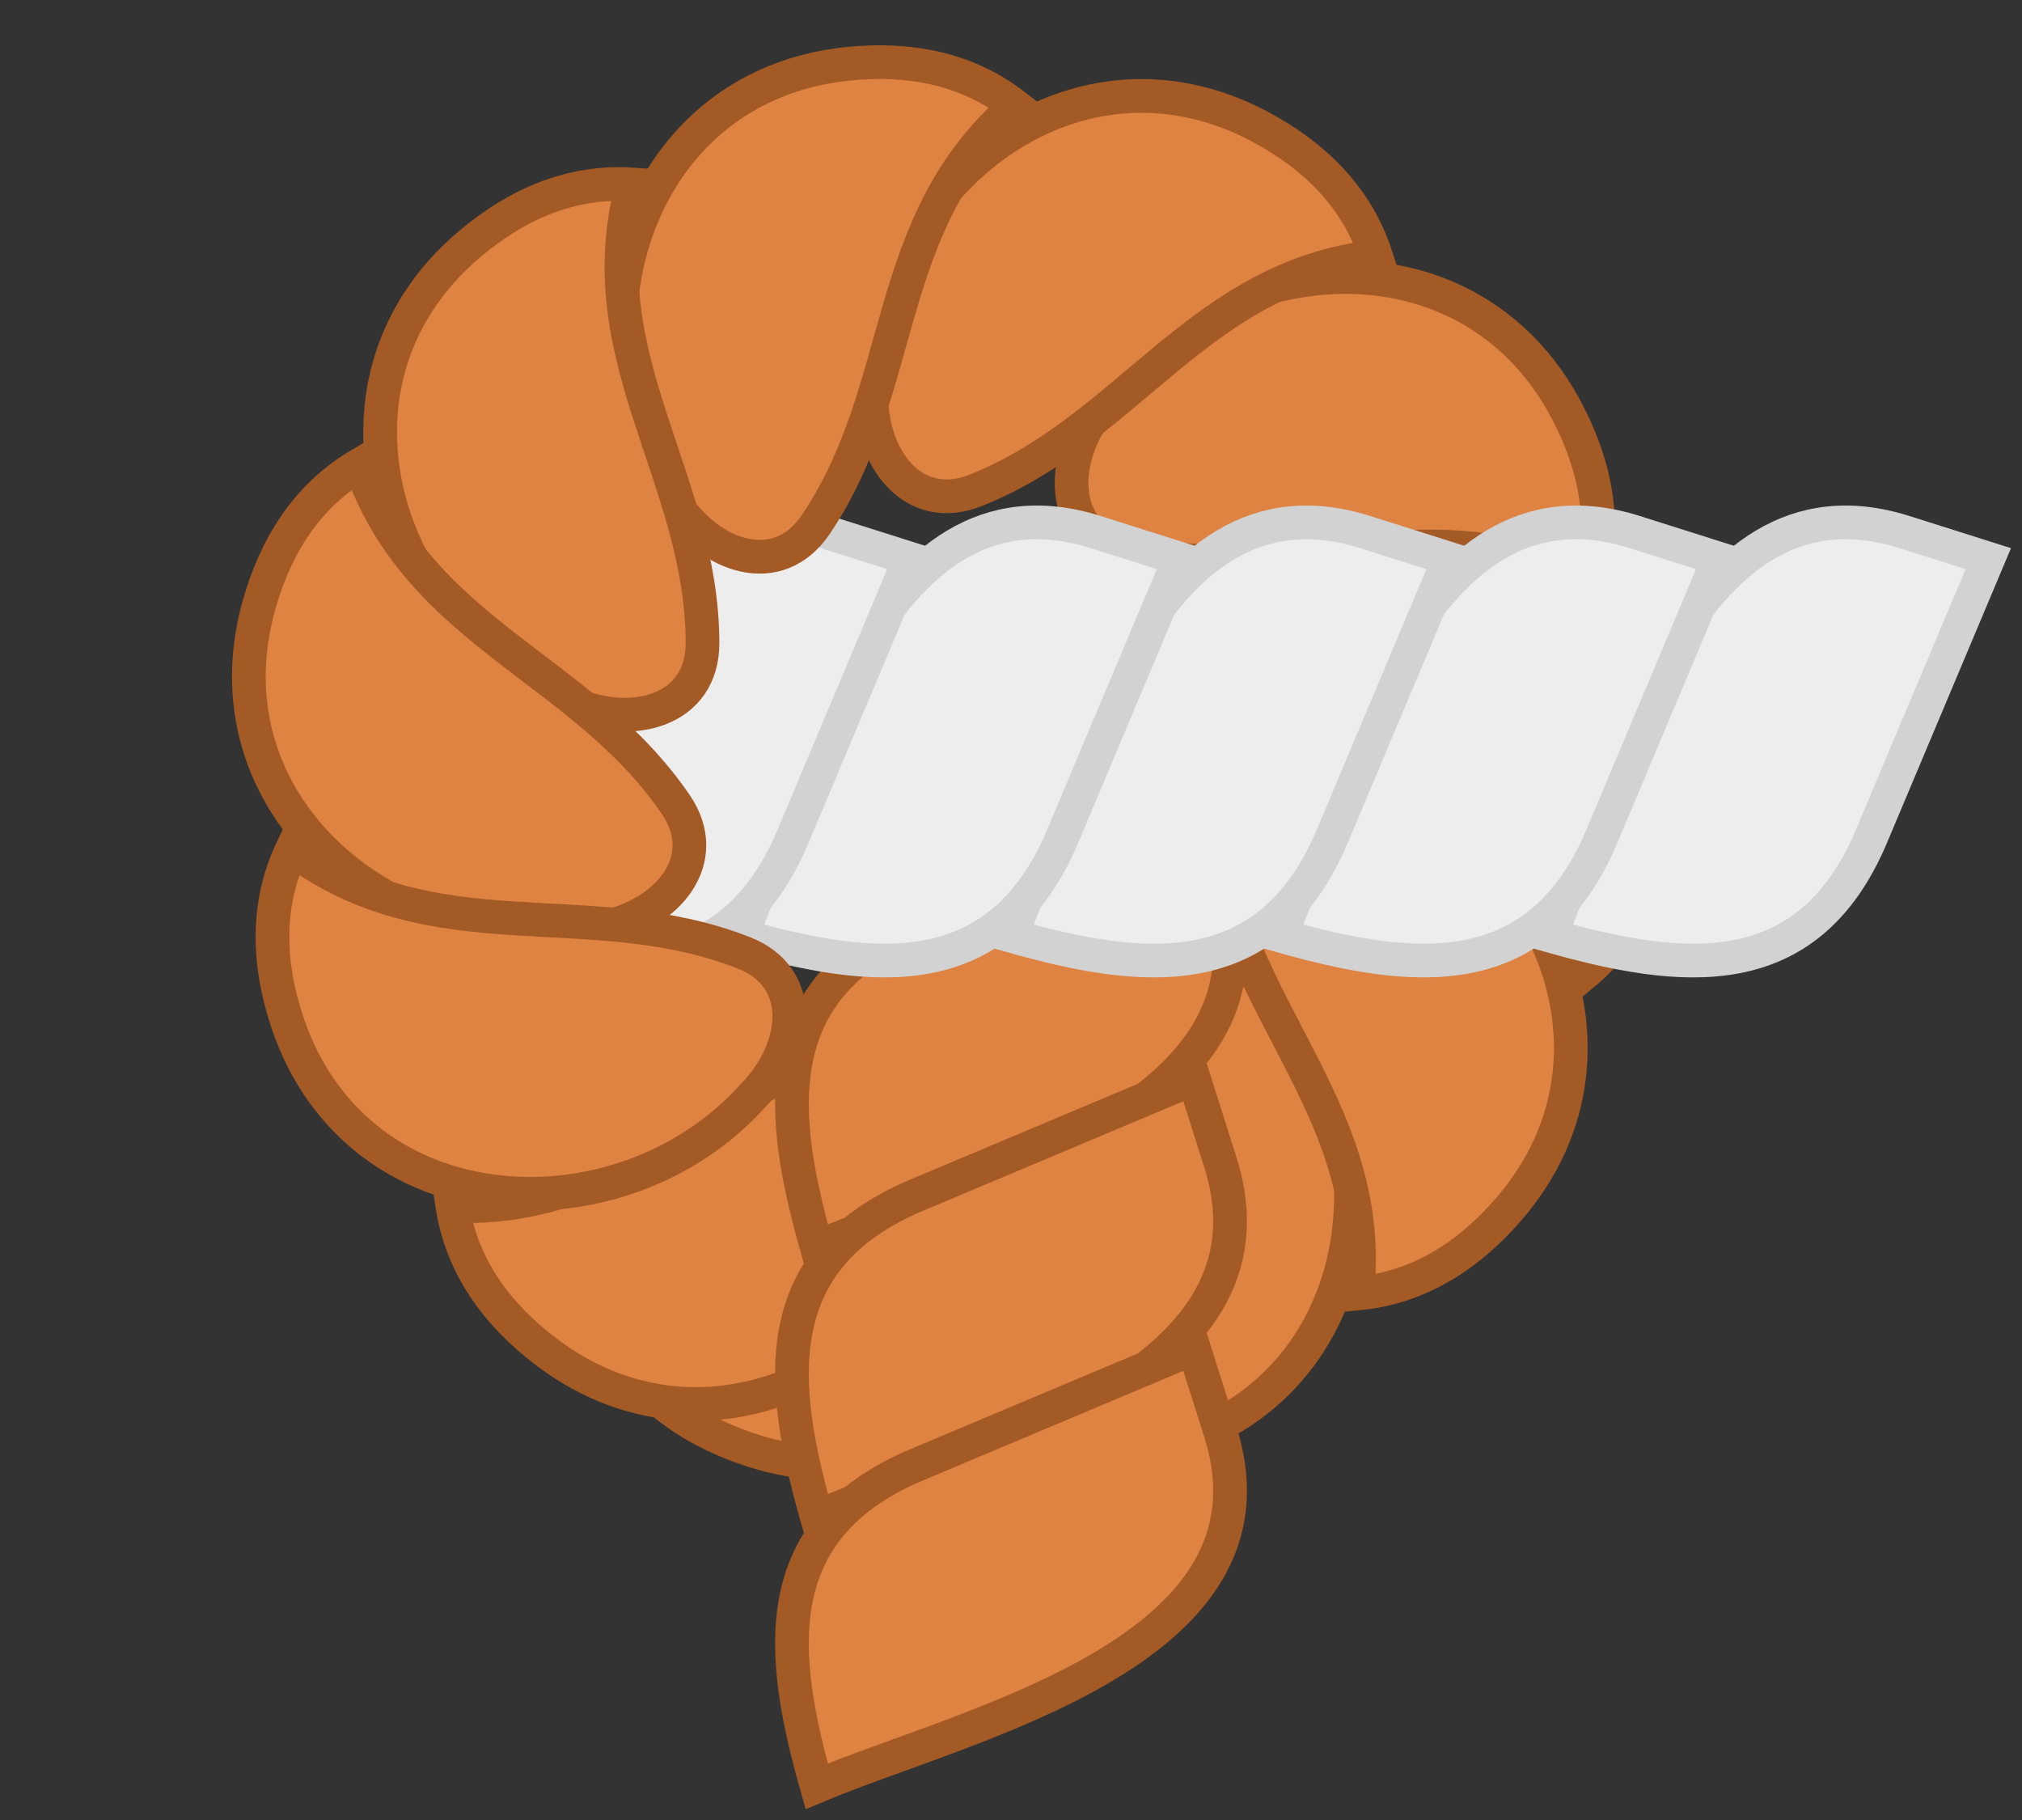 <svg width="60" height="54" viewBox="0 0 60 54" fill="none" xmlns="http://www.w3.org/2000/svg">
<rect x="0" y="0" width="60" height="54" fill="#333333" stroke="none"/>
<path d="M18.143 39.709C18.972 41.35 20.406 42.366 22.111 42.964C28.258 45.123 33.326 39.144 32.312 33.413C32.053 31.453 30.519 29.98 28.797 31.005C24.559 33.524 23.249 38.295 18.143 39.709Z" fill="#DE8342" stroke="#A45A25"/>
<path d="M29.419 42.449C31.027 43.34 32.785 43.375 34.531 42.911C40.828 41.24 41.659 33.447 37.598 29.277C36.282 27.802 34.186 27.446 33.337 29.262C31.248 33.727 32.847 38.41 29.419 42.449Z" fill="#DE8342" stroke="#A45A25"/>
<path d="M40.272 38.38C42.103 38.213 43.575 37.254 44.759 35.889C49.028 30.967 45.333 24.055 39.631 22.889C37.713 22.409 35.779 23.293 36.098 25.272C36.882 30.139 40.836 33.113 40.272 38.38Z" fill="#DE8342" stroke="#A45A25"/>
<path d="M46.972 28.912C48.393 27.745 49.071 26.124 49.282 24.329C50.046 17.859 43.105 14.22 37.733 16.462C35.878 17.143 34.775 18.961 36.151 20.418C39.535 24.003 44.478 24.239 46.972 28.912Z" fill="#DE8342" stroke="#A45A25"/>
<path d="M47.177 17.318C47.696 15.554 47.345 13.832 46.512 12.229C43.506 6.449 35.719 7.341 32.537 12.215C31.386 13.821 31.496 15.944 33.453 16.376C38.267 17.438 42.487 14.855 47.177 17.318Z" fill="#DE8342" stroke="#A45A25"/>
<path d="M13.423 35.779C13.706 37.596 14.758 39.005 16.195 40.099C21.379 44.045 28.042 39.918 28.842 34.153C29.199 32.209 28.194 30.335 26.239 30.779C21.432 31.871 18.716 36.007 13.423 35.779Z" fill="#DE8342" stroke="#A45A25"/>
<path d="M36.217 26.502L35.425 24L27.187 27.467C22.684 29.365 23.139 33.126 24.235 37C28.627 35.145 38.27 33.041 36.217 26.502Z" fill="#DE8342" stroke="#A45A25"/>
<path d="M36.217 34.502L35.425 32L27.187 35.467C22.684 37.365 23.139 41.126 24.235 45C28.627 43.145 38.27 41.041 36.217 34.502Z" fill="#DE8342" stroke="#A45A25"/>
<path d="M36.217 42.502L35.425 40L27.187 43.467C22.684 45.365 23.139 49.126 24.235 53C28.627 51.145 38.27 49.041 36.217 42.502Z" fill="#DE8342" stroke="#A45A25"/>
<path d="M56.498 15.783L59 16.575L55.533 24.813C53.635 29.316 49.874 28.861 46 27.765C47.855 23.373 49.959 13.729 56.498 15.783Z" fill="#EDEDED" stroke="#D2D2D2"/>
<path d="M48.498 15.783L51 16.575L47.533 24.813C45.635 29.316 41.874 28.861 38 27.765C39.855 23.373 41.959 13.729 48.498 15.783Z" fill="#EDEDED" stroke="#D2D2D2"/>
<path d="M40.498 15.783L43 16.575L39.533 24.813C37.635 29.316 33.874 28.861 30 27.765C31.855 23.373 33.959 13.729 40.498 15.783Z" fill="#EDEDED" stroke="#D2D2D2"/>
<path d="M32.498 15.783L35 16.575L31.533 24.813C29.635 29.316 25.874 28.861 22 27.765C23.855 23.373 25.959 13.729 32.498 15.783Z" fill="#EDEDED" stroke="#D2D2D2"/>
<path d="M24.498 15.783L27 16.575L23.533 24.813C21.635 29.316 17.874 28.861 14 27.765C15.855 23.373 17.959 13.729 24.498 15.783Z" fill="#EDEDED" stroke="#D2D2D2"/>
<path d="M40.835 7.611C40.272 5.861 39.014 4.634 37.423 3.777C31.688 0.687 25.75 5.802 25.858 11.621C25.809 13.597 27.094 15.291 28.955 14.548C33.533 12.72 35.572 8.211 40.835 7.611Z" fill="#DE8342" stroke="#A45A25"/>
<path d="M30.131 3.147C28.682 2.016 26.951 1.709 25.154 1.894C18.674 2.563 16.639 10.132 20 14.883C21.07 16.545 23.085 17.224 24.206 15.563C26.965 11.477 26.116 6.603 30.131 3.147Z" fill="#DE8342" stroke="#A45A25"/>
<path d="M18.767 5.473C16.932 5.352 15.328 6.07 13.946 7.234C8.962 11.43 11.534 18.834 16.985 20.874C18.805 21.647 20.853 21.075 20.846 19.071C20.831 14.141 17.388 10.587 18.767 5.473Z" fill="#DE8342" stroke="#A45A25"/>
<path d="M10.682 13.784C9.097 14.716 8.175 16.212 7.686 17.951C5.924 24.223 12.213 28.9 17.868 27.523C19.807 27.139 21.179 25.515 20.047 23.861C17.263 19.793 12.418 18.789 10.682 13.784Z" fill="#DE8342" stroke="#A45A25"/>
<path d="M8.663 25.201C7.876 26.863 7.954 28.619 8.527 30.332C10.596 36.51 18.427 36.842 22.329 32.524C23.717 31.117 23.939 29.002 22.073 28.271C17.483 26.471 12.912 28.365 8.663 25.201Z" fill="#DE8342" stroke="#A45A25"/>
</svg>
